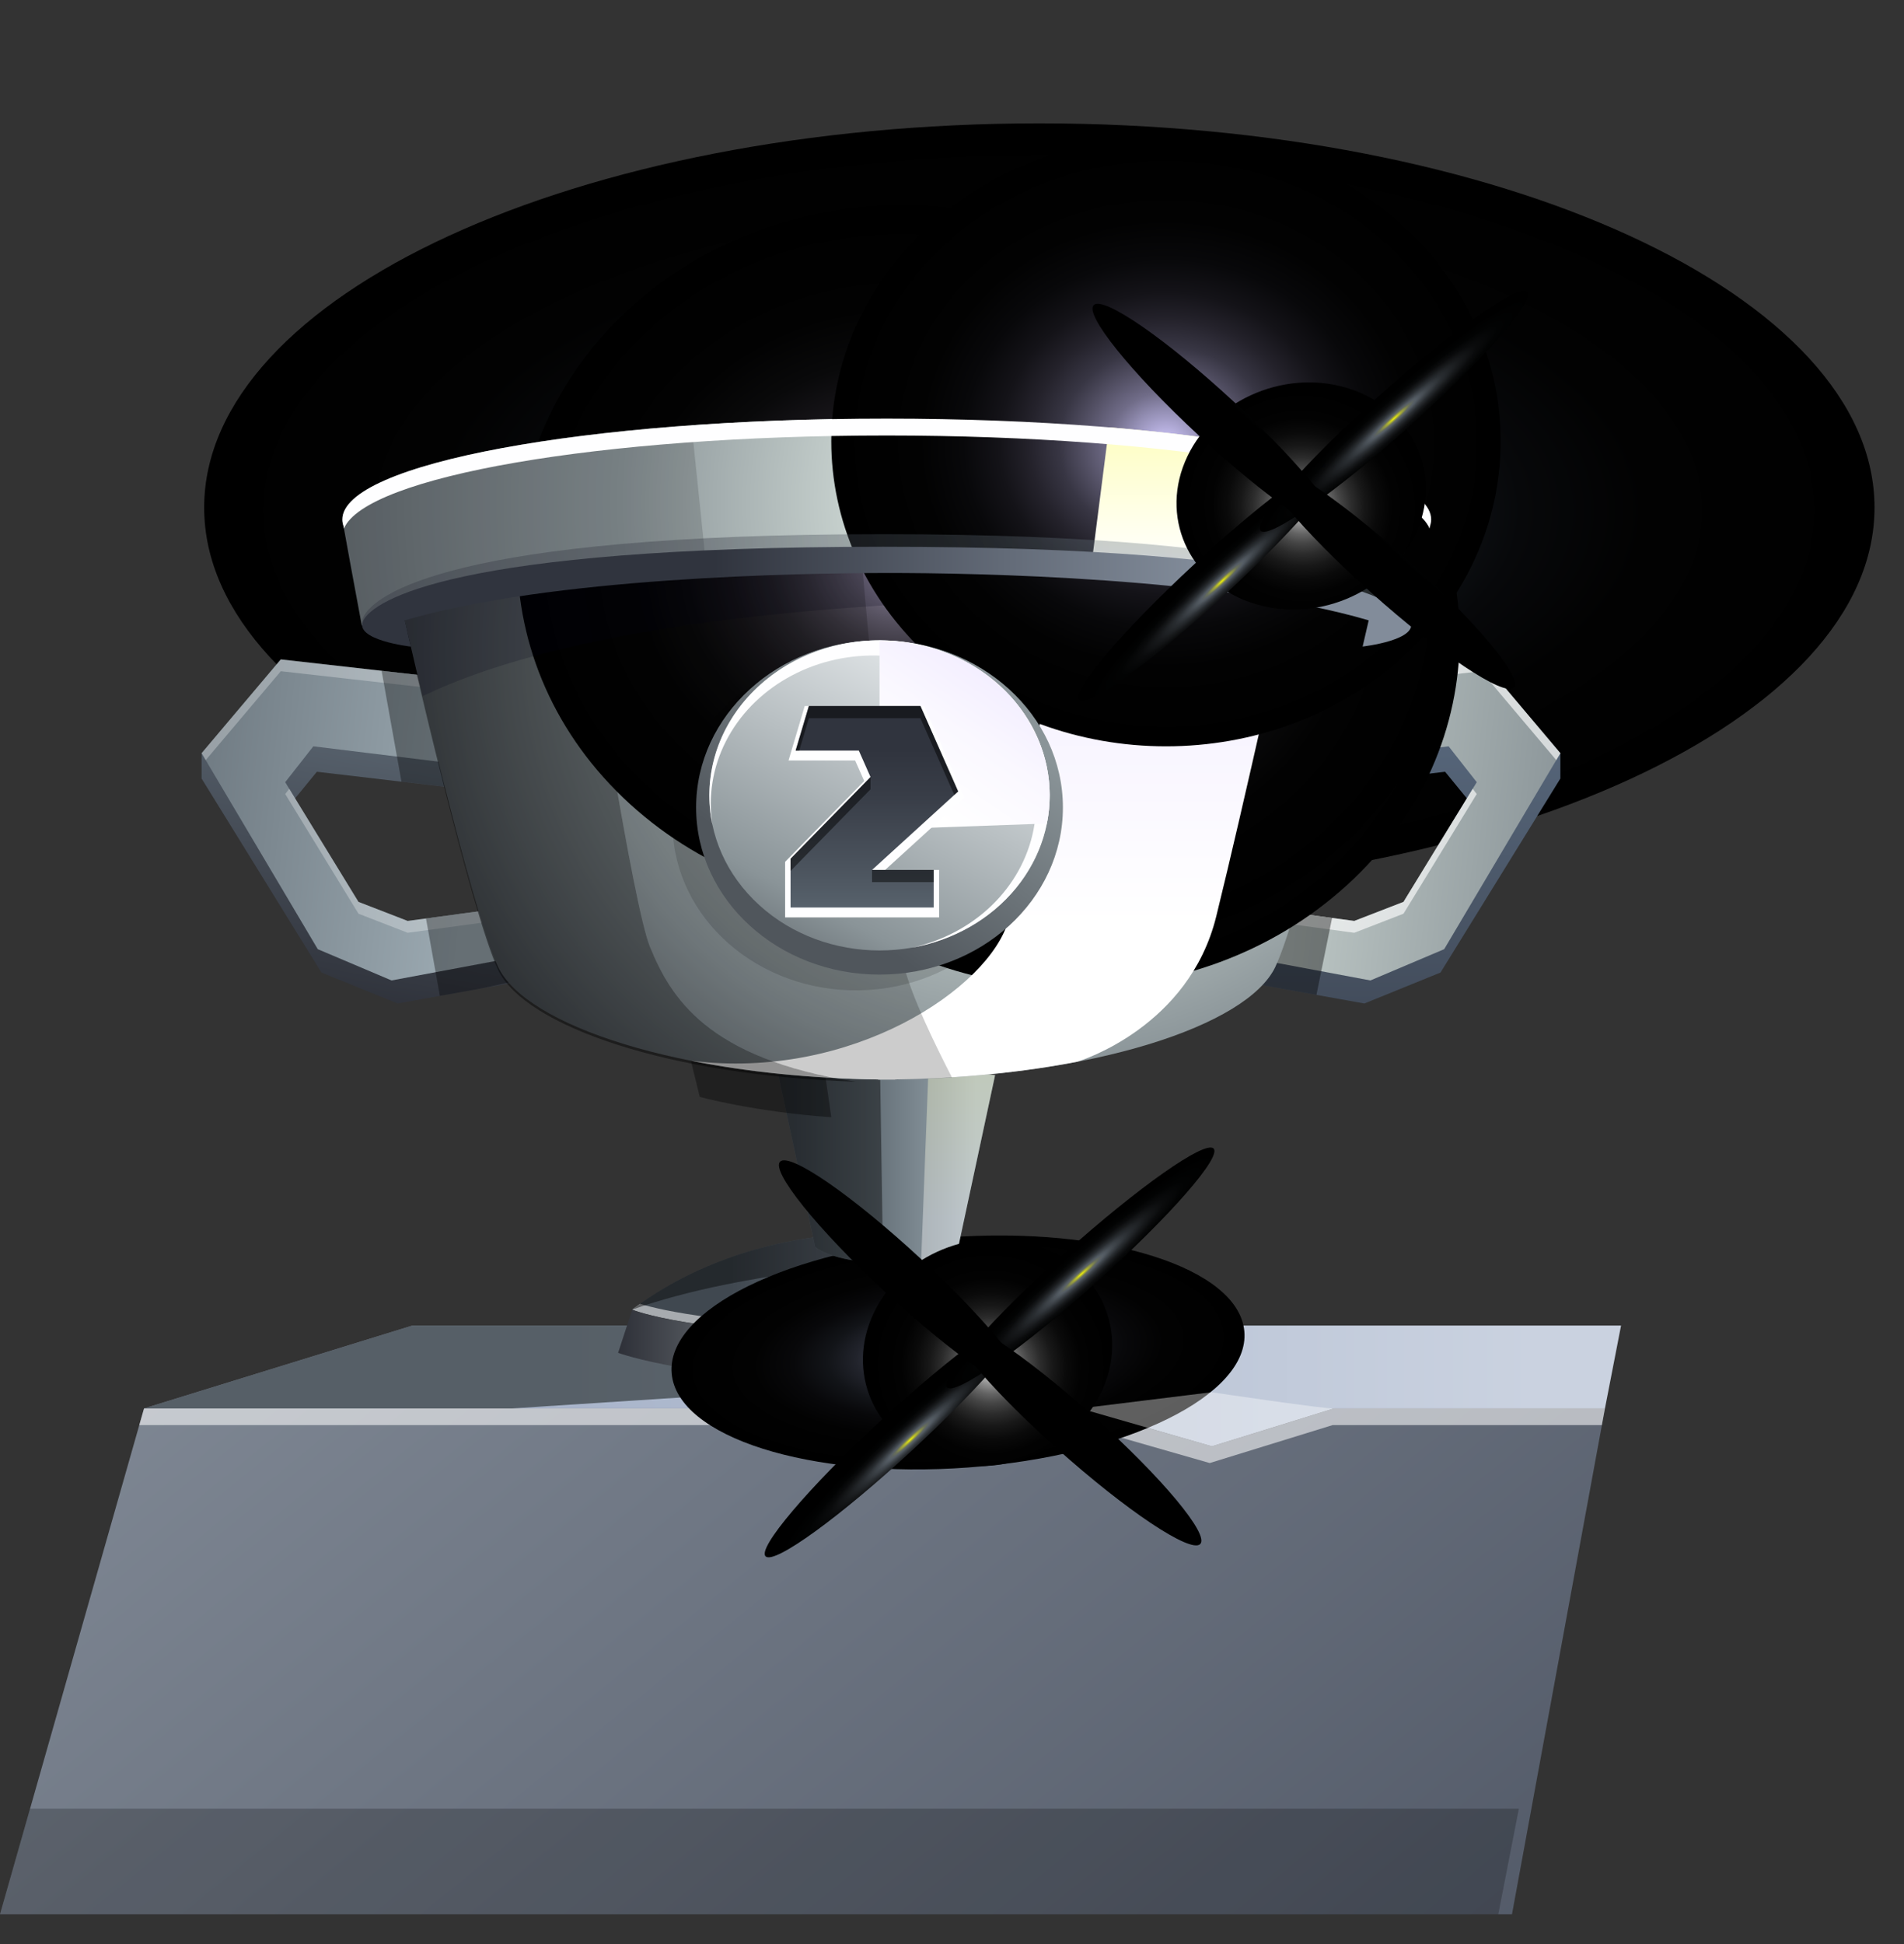 <svg width="48" height="49" viewBox="0 0 48 49" fill="none" xmlns="http://www.w3.org/2000/svg">
<rect x="0" y="0" width="48" height="49" fill="#333333" stroke="none"/>
<path opacity="0.74" d="M40.461 35.499H33.631L30.552 36.454L27.236 35.499H3.631L0 48.25H38.117L40.461 35.499Z" fill="url(#paint0_linear_78_2354)"/>
<path style="mix-blend-mode:overlay" opacity="0.23" d="M0.758 45.587H38.291L37.772 48.25H0L0.758 45.587Z" fill="url(#paint1_linear_78_2354)"/>
<path d="M3.632 35.499L10.395 33.411H40.867L40.461 35.499H33.631L30.552 36.454L27.236 35.499H3.632Z" fill="url(#paint2_linear_78_2354)"/>
<g style="mix-blend-mode:overlay" opacity="0.56">
<path d="M27.163 35.92L30.497 36.876L33.593 35.92H40.383L40.461 35.499H33.631L30.552 36.454L27.236 35.499H3.632L3.511 35.92H27.163Z" fill="white"/>
</g>
<path opacity="0.49" d="M23.813 34.792L12.922 35.499H3.632L10.395 33.411H20.537L23.813 34.792Z" fill="#000800"/>
<path d="M23.772 31.163L22.271 31.267L20.77 31.163C20.77 31.163 18.15 31.324 15.94 33.009C15.94 33.009 17.459 33.647 22.271 33.647C27.083 33.647 28.602 33.009 28.602 33.009C26.392 31.324 23.772 31.163 23.772 31.163Z" fill="url(#paint3_linear_78_2354)"/>
<path style="mix-blend-mode:overlay" opacity="0.54" d="M22.269 33.435C18.418 33.435 16.676 33.026 16.133 32.863C16.067 32.911 16 32.959 15.935 33.009C15.935 33.009 17.454 33.648 22.266 33.648C27.079 33.648 28.598 33.009 28.598 33.009C28.532 32.959 28.466 32.911 28.399 32.863C27.861 33.026 26.119 33.435 22.269 33.435Z" fill="url(#paint4_linear_78_2354)"/>
<path d="M28.598 33.013C28.495 33.056 26.919 33.649 22.27 33.649C17.456 33.649 15.938 33.011 15.938 33.011L15.583 34.098C15.583 34.098 17.553 34.833 22.205 34.846H22.333C26.985 34.833 28.955 34.098 28.955 34.098L28.598 33.013Z" fill="url(#paint5_linear_78_2354)"/>
<path style="mix-blend-mode:screen" d="M24.409 36.988C28.395 36.695 31.512 35.159 31.37 33.557C31.228 31.956 27.881 30.896 23.895 31.189C19.908 31.483 16.791 33.019 16.933 34.62C17.075 36.222 20.422 37.282 24.409 36.988Z" fill="url(#paint6_radial_78_2354)"/>
<path style="mix-blend-mode:overlay" opacity="0.43" d="M23.939 31.179C23.831 31.167 23.771 31.163 23.771 31.163L22.27 31.267L20.77 31.163C20.77 31.163 18.15 31.324 15.939 33.009C18.83 31.983 22.821 31.808 22.821 31.808L23.939 31.179Z" fill="url(#paint7_linear_78_2354)"/>
<path opacity="0.37" d="M30.543 35.091L27.236 35.499L30.552 36.454L33.631 35.499C33.524 35.534 30.543 35.091 30.543 35.091Z" fill="white"/>
<path d="M24.917 27.076C24.665 27.028 23.834 26.948 22.769 26.932H22.708C22.661 26.932 22.614 26.932 22.565 26.932H22.467H22.241H22.143C22.096 26.932 22.049 26.932 22.002 26.932H21.941C20.876 26.949 20.045 27.028 19.793 27.076C19.736 27.084 19.679 27.091 19.623 27.099L20.549 31.432C20.549 31.432 20.903 31.741 21.93 31.816H21.958H21.962C22.083 31.825 22.214 31.83 22.354 31.829C22.493 31.829 22.624 31.825 22.746 31.816H22.749H22.778C23.805 31.741 24.158 31.432 24.158 31.432L25.087 27.099C25.03 27.091 24.974 27.084 24.917 27.076Z" fill="url(#paint8_linear_78_2354)"/>
<path style="mix-blend-mode:overlay" opacity="0.37" d="M23.223 31.763C23.907 31.648 24.158 31.431 24.158 31.431L25.086 27.098C25.03 27.09 24.973 27.083 24.917 27.076C24.754 27.045 24.348 27.001 23.795 26.969L23.398 27.185L23.223 31.763Z" fill="url(#paint9_linear_78_2354)"/>
<path style="mix-blend-mode:overlay" opacity="0.43" d="M22.186 26.929H22.143C22.097 26.929 22.05 26.929 22.003 26.929H21.942C20.876 26.946 20.045 27.025 19.793 27.074C19.737 27.081 19.68 27.088 19.623 27.096L20.55 31.431C20.55 31.431 20.903 31.741 21.93 31.816H21.959H21.962C22.056 31.823 22.158 31.826 22.262 31.828L22.186 26.929Z" fill="url(#paint10_linear_78_2354)"/>
<path style="mix-blend-mode:screen" d="M26.202 22.476C37.83 22.476 47.257 18.141 47.257 12.793C47.257 7.445 37.83 3.109 26.202 3.109C14.574 3.109 5.147 7.445 5.147 12.793C5.147 18.141 14.574 22.476 26.202 22.476Z" fill="url(#paint11_radial_78_2354)"/>
<path style="mix-blend-mode:overlay" opacity="0.37" d="M20.77 26.866L17.417 26.735L17.641 27.647C17.641 27.647 19.001 28.022 20.957 28.16L20.77 26.866Z" fill="url(#paint12_linear_78_2354)"/>
<path d="M11.698 17.776L5.082 18.984V19.623L8.103 24.513L10.023 25.293L13.524 24.665L13.146 23.457L10.442 23.809L9.162 23.333L7.257 20.346L7.988 19.452L12.209 19.948L11.698 17.776Z" fill="url(#paint13_linear_78_2354)"/>
<path d="M11.495 17.119L7.078 16.62L5.082 18.984L8.011 23.924L9.871 24.712L13.265 24.077L12.899 22.857L10.278 23.212L9.037 22.732L7.19 19.715L7.899 18.811L11.99 19.312L11.495 17.119Z" fill="url(#paint14_linear_78_2354)"/>
<g opacity="0.28">
<path d="M9.038 22.732L7.293 19.882L7.19 20.013L9.038 23.03L10.278 23.511L12.986 23.143L12.9 22.857L10.278 23.213L9.038 22.732Z" fill="white"/>
<path d="M7.079 16.918L11.565 17.424L11.496 17.119L7.079 16.62L5.082 18.984L5.186 19.159L7.079 16.918Z" fill="white"/>
</g>
<g opacity="0.35">
<path d="M10.121 19.702L11.337 19.845L10.842 17.65L10.79 17.66L10.708 17.282L10.652 17.023L9.62 16.906L10.121 19.702Z" fill="black"/>
<path d="M13.071 24.711L12.801 23.593L12.483 23.295L12.687 22.885L10.739 23.149L11.089 25.101L12.131 24.914L13.071 24.711Z" fill="black"/>
</g>
<path d="M32.72 17.776L39.337 18.984V19.623L36.315 24.513L34.396 25.293L30.895 24.665L31.272 23.457L33.977 23.809L35.257 23.333L37.162 20.346L36.431 19.452L32.21 19.948L32.72 17.776Z" fill="url(#paint15_linear_78_2354)"/>
<path d="M32.924 17.119L37.341 16.62L39.337 18.984L36.408 23.924L34.548 24.712L31.154 24.077L31.519 22.857L34.141 23.212L35.382 22.732L37.229 19.715L36.52 18.811L32.428 19.312L32.924 17.119Z" fill="url(#paint16_linear_78_2354)"/>
<g opacity="0.63">
<path d="M35.382 22.732L37.127 19.882L37.229 20.013L35.382 23.03L34.141 23.511L31.434 23.143L31.52 22.857L34.141 23.213L35.382 22.732Z" fill="white"/>
<path d="M37.342 16.918L32.855 17.424L32.924 17.119L37.342 16.62L39.337 18.984L39.234 19.159L37.342 16.918Z" fill="white"/>
</g>
<g opacity="0.4">
<path d="M33.188 25.076L33.582 23.136L32.267 22.958L32.193 23.206L32.075 23.599L31.996 23.589L31.619 24.795L33.188 25.076Z" fill="black"/>
<path d="M34.218 19.712L34.788 16.908L33.748 17.026L33.7 17.238L33.604 17.663L33.543 17.652L33.025 19.852L34.218 19.712Z" fill="black"/>
</g>
<path d="M34.634 15.074C34.634 14.081 29.136 13.275 22.354 13.275C15.571 13.275 10.074 14.081 10.074 15.074C10.075 15.114 10.084 15.154 10.101 15.191C10.323 16.165 11.887 22.974 12.559 24.377C13.263 25.847 17.134 27.138 22.138 27.208V27.212C22.211 27.212 22.282 27.212 22.354 27.212C22.425 27.212 22.497 27.212 22.569 27.212V27.208C27.574 27.138 31.443 25.847 32.148 24.377C32.821 22.974 34.385 16.165 34.607 15.191C34.624 15.154 34.633 15.114 34.634 15.074Z" fill="url(#paint17_radial_78_2354)"/>
<path style="mix-blend-mode:screen" d="M33.957 22.31C37.746 18.858 37.746 13.26 33.957 9.807C30.168 6.354 24.024 6.354 20.235 9.807C16.446 13.26 16.446 18.858 20.235 22.31C24.024 25.763 30.168 25.763 33.957 22.31Z" fill="url(#paint18_radial_78_2354)"/>
<path style="mix-blend-mode:screen" d="M33.862 21.291C37.651 17.838 37.651 12.24 33.862 8.788C30.073 5.335 23.929 5.335 20.14 8.788C16.351 12.24 16.351 17.838 20.14 21.291C23.929 24.743 30.073 24.743 33.862 21.291Z" fill="url(#paint19_radial_78_2354)"/>
<path style="mix-blend-mode:screen" d="M29.605 20.267C33.394 16.814 33.394 11.217 29.605 7.764C25.816 4.311 19.672 4.311 15.883 7.764C12.094 11.217 12.094 16.814 15.883 20.267C19.672 23.72 25.816 23.72 29.605 20.267Z" fill="url(#paint20_radial_78_2354)"/>
<path style="mix-blend-mode:overlay" d="M26.679 14.285C26.679 14.285 25.904 21.483 25.425 23.193C24.946 24.903 21.467 27.243 17.417 26.735C18.797 27.011 20.399 27.183 22.139 27.208V27.211C22.211 27.211 22.282 27.211 22.354 27.211C22.426 27.211 22.498 27.211 22.57 27.211V27.208C24.252 27.184 25.806 27.022 27.153 26.762C27.263 26.729 29.976 25.879 30.662 23.096C31.363 20.256 32.481 15.172 32.481 15.172L26.679 14.285Z" fill="url(#paint21_linear_78_2354)"/>
<path style="mix-blend-mode:overlay" opacity="0.43" d="M16.389 23.875C15.955 22.816 14.895 15.915 14.569 13.751C11.825 14.081 10.074 14.582 10.074 15.142C10.075 15.182 10.084 15.222 10.101 15.259C10.323 16.233 11.887 23.042 12.559 24.447C13.238 25.862 16.848 27.11 21.578 27.265C17.813 26.681 16.906 25.133 16.389 23.875Z" fill="url(#paint22_linear_78_2354)"/>
<path opacity="0.19" d="M10.074 15.074C10.075 15.114 10.084 15.154 10.101 15.191C10.172 15.503 10.382 16.411 10.652 17.548C17.233 14.363 32.482 15.172 32.482 15.172L33.437 14.298C31.459 13.693 27.241 13.275 22.355 13.275C15.572 13.275 10.074 14.081 10.074 15.074Z" fill="#000018"/>
<path style="mix-blend-mode:overlay" opacity="0.2" d="M22.777 24.286C22.524 23.145 21.738 14.286 21.738 14.286L21.648 13.278C18.328 13.309 15.367 13.535 13.28 13.874V13.931H13.286C13.478 13.9 13.677 13.87 13.884 13.841L13.939 13.833L14.18 13.801L14.264 13.79C14.358 13.778 14.455 13.765 14.553 13.754H14.569C14.897 15.918 15.955 22.819 16.39 23.878C16.436 23.994 16.489 24.114 16.546 24.235L16.554 24.252C16.57 24.286 16.586 24.319 16.601 24.352L16.621 24.39C16.634 24.417 16.648 24.443 16.662 24.47C16.671 24.487 16.679 24.504 16.689 24.521L16.726 24.588C16.737 24.608 16.749 24.628 16.761 24.648C16.772 24.669 16.783 24.687 16.794 24.706C16.805 24.726 16.822 24.751 16.836 24.774C16.85 24.797 16.857 24.808 16.868 24.825L16.915 24.898C16.925 24.913 16.934 24.928 16.945 24.941C16.963 24.968 16.981 24.994 17.001 25.02C17.01 25.033 17.019 25.046 17.029 25.058C17.049 25.086 17.07 25.114 17.092 25.144L17.118 25.176C17.141 25.205 17.165 25.235 17.191 25.265L17.213 25.29C17.239 25.322 17.267 25.353 17.295 25.384C17.301 25.39 17.307 25.397 17.313 25.403C17.343 25.436 17.375 25.469 17.407 25.502L17.418 25.513C18.02 26.119 18.939 26.672 20.436 27.04H20.439C20.533 27.062 20.628 27.084 20.724 27.106H20.73C20.827 27.128 20.926 27.148 21.028 27.168C21.413 27.189 21.807 27.203 22.209 27.21V27.214C22.281 27.214 22.352 27.214 22.424 27.214C22.496 27.214 22.568 27.214 22.64 27.214V27.21C23.105 27.203 23.558 27.187 24 27.16C23.622 26.424 22.955 25.084 22.777 24.286Z" fill="url(#paint23_linear_78_2354)"/>
<path d="M22.355 10.551C14.774 10.551 8.63 11.689 8.63 13.094C8.631 13.15 8.641 13.205 8.66 13.259C8.725 13.621 8.894 14.555 9.122 15.77C10.72 14.694 16.039 13.904 22.355 13.904C28.67 13.904 33.989 14.694 35.587 15.77C35.815 14.555 35.984 13.621 36.05 13.259C36.069 13.205 36.078 13.15 36.079 13.094C36.079 11.688 29.935 10.551 22.355 10.551Z" fill="url(#paint24_radial_78_2354)"/>
<path style="mix-blend-mode:screen" d="M35.361 16.56C38.656 13.557 38.656 8.689 35.361 5.686C32.066 2.684 26.723 2.684 23.428 5.686C20.133 8.689 20.133 13.557 23.428 16.56C26.723 19.562 32.066 19.562 35.361 16.56Z" fill="url(#paint25_radial_78_2354)"/>
<path style="mix-blend-mode:overlay" d="M27.959 10.771L27.541 14.038L28.541 14.176C29.808 14.288 31.066 14.462 32.312 14.696L33.144 14.811L33.89 11.714C32.454 11.303 30.394 10.974 27.959 10.771Z" fill="url(#paint26_linear_78_2354)"/>
<path opacity="0.14" d="M17.435 10.72C12.286 11.086 8.63 12.011 8.63 13.094C8.631 13.15 8.641 13.206 8.66 13.259C8.725 13.622 8.894 14.556 9.122 15.771C10.314 14.968 13.577 14.324 17.78 14.049L17.435 10.72Z" fill="black"/>
<path style="mix-blend-mode:overlay" d="M22.355 10.551C14.775 10.551 8.631 11.689 8.631 13.094C8.631 13.15 8.641 13.205 8.66 13.259C8.663 13.278 8.668 13.302 8.671 13.322C9.216 12.01 15.135 10.977 22.355 10.977C29.575 10.977 35.494 12.01 36.039 13.322C36.042 13.3 36.047 13.279 36.05 13.259C36.069 13.205 36.079 13.15 36.08 13.094C36.08 11.688 29.935 10.551 22.355 10.551Z" fill="url(#paint27_linear_78_2354)"/>
<path opacity="0.35" d="M22.258 13.464C11.377 13.464 9.419 14.996 9.16 15.554C9.127 15.618 9.121 15.69 9.141 15.758C10.762 14.69 16.063 13.904 22.355 13.904C28.646 13.904 33.944 14.688 35.566 15.758C35.587 15.69 35.58 15.617 35.548 15.554C35.288 14.996 33.139 13.464 22.258 13.464Z" fill="url(#paint28_linear_78_2354)"/>
<path d="M35.548 15.636C35.288 15.141 33.139 13.781 22.258 13.781C11.377 13.781 9.42 15.143 9.16 15.638C8.9 16.133 10.357 16.298 10.357 16.298L10.205 15.636C13.889 14.55 20.163 14.444 22.355 14.442C24.546 14.44 30.821 14.55 34.505 15.636L34.352 16.296C34.352 16.296 35.807 16.132 35.548 15.636Z" fill="url(#paint29_linear_78_2354)"/>
<path opacity="0.14" d="M21.663 24.961C24.216 24.918 26.248 22.997 26.201 20.671C26.153 18.344 24.045 16.493 21.492 16.536C18.939 16.579 16.907 18.5 16.954 20.827C17.002 23.153 19.11 25.004 21.663 24.961Z" fill="black"/>
<path d="M22.172 24.565C24.726 24.565 26.796 22.679 26.796 20.352C26.796 18.025 24.726 16.139 22.172 16.139C19.619 16.139 17.549 18.025 17.549 20.352C17.549 22.679 19.619 24.565 22.172 24.565Z" fill="url(#paint30_linear_78_2354)"/>
<path d="M25.206 22.812C26.881 21.285 26.881 18.81 25.206 17.284C23.531 15.757 20.814 15.757 19.139 17.284C17.464 18.81 17.464 21.285 19.139 22.812C20.814 24.338 23.531 24.338 25.206 22.812Z" fill="url(#paint31_linear_78_2354)"/>
<path style="mix-blend-mode:overlay" d="M22.172 16.14C21.54 16.14 20.915 16.267 20.343 16.512C19.771 16.758 19.265 17.116 18.863 17.56C18.46 18.005 18.171 18.525 18.015 19.083C17.859 19.642 17.84 20.225 17.96 20.791C17.847 20.074 17.965 19.343 18.299 18.687C18.633 18.03 19.169 17.476 19.842 17.092C20.515 16.707 21.296 16.51 22.09 16.522C22.884 16.535 23.657 16.758 24.315 17.163C24.973 17.569 25.488 18.139 25.796 18.806C26.105 19.473 26.194 20.207 26.054 20.92C25.913 21.632 25.548 22.292 25.004 22.819C24.459 23.346 23.759 23.717 22.987 23.888C24.034 23.703 24.969 23.17 25.608 22.392C26.247 21.613 26.545 20.645 26.443 19.677C26.341 18.71 25.847 17.811 25.058 17.157C24.268 16.504 23.239 16.142 22.172 16.142V16.14Z" fill="url(#paint32_linear_78_2354)"/>
<path d="M22.173 16.14V20.908L26.391 20.757C26.505 20.193 26.482 19.614 26.323 19.059C26.163 18.505 25.872 17.989 25.47 17.548C25.067 17.108 24.563 16.753 23.993 16.51C23.424 16.267 22.802 16.141 22.173 16.142V16.14Z" fill="url(#paint33_linear_78_2354)"/>
<path style="mix-blend-mode:overlay" d="M24.316 20.103L23.297 17.795H20.287L19.879 19.168H21.558L21.787 19.685L19.793 21.722V23.123H23.675V21.926H22.315L24.316 20.103Z" fill="url(#paint34_linear_78_2354)"/>
<path d="M20.058 18.918H21.651L21.946 19.585L19.93 21.645V22.874H23.538V21.926H21.985L24.155 19.948L23.204 17.795H20.392L20.058 18.918Z" fill="url(#paint35_linear_78_2354)"/>
<g opacity="0.48">
<path d="M21.946 19.586L19.929 21.645V21.953L21.946 19.893V19.586Z" fill="black"/>
<path d="M20.392 18.102H23.204L24.058 20.036L24.155 19.948L23.204 17.795H20.392L20.058 18.918H20.149L20.392 18.102Z" fill="black"/>
<path d="M23.538 21.926H21.984V22.233H23.538V21.926Z" fill="black"/>
</g>
<path style="mix-blend-mode:screen" d="M27.827 34.949C27.201 36.457 25.381 37.295 23.763 36.82C22.146 36.344 21.34 34.738 21.966 33.23C22.591 31.722 24.413 30.885 26.03 31.36C27.647 31.834 28.454 33.439 27.827 34.949Z" fill="url(#paint36_radial_78_2354)"/>
<path style="mix-blend-mode:screen" d="M19.303 39.23C19.08 39.028 20.382 37.494 22.205 35.805C24.029 34.116 25.692 32.912 25.915 33.115C26.138 33.318 24.839 34.85 23.013 36.539C21.187 38.229 19.529 39.433 19.303 39.23Z" fill="url(#paint37_radial_78_2354)"/>
<path style="mix-blend-mode:screen" d="M30.592 28.946C30.37 28.742 28.688 29.928 26.834 31.59C24.98 33.251 23.659 34.767 23.879 34.97C24.1 35.173 25.783 33.99 27.637 32.326C29.49 30.662 30.814 29.149 30.592 28.946Z" fill="url(#paint38_radial_78_2354)"/>
<path style="mix-blend-mode:screen" d="M30.254 38.921C30.004 39.15 28.39 38.072 26.65 36.514C24.909 34.956 23.701 33.508 23.952 33.28C24.203 33.051 25.816 34.127 27.557 35.685C29.298 37.243 30.505 38.692 30.254 38.921Z" fill="url(#paint39_radial_78_2354)"/>
<path style="mix-blend-mode:screen" d="M19.67 29.276C19.418 29.503 20.601 30.975 22.311 32.56C24.02 34.146 25.61 35.247 25.86 35.019C26.111 34.791 24.93 33.32 23.22 31.734C21.51 30.148 19.921 29.047 19.67 29.276Z" fill="url(#paint40_radial_78_2354)"/>
<path style="mix-blend-mode:screen" d="M35.733 13.36C35.107 14.869 33.288 15.707 31.669 15.231C30.052 14.756 29.246 13.15 29.872 11.642C30.498 10.133 32.319 9.296 33.936 9.771C35.553 10.245 36.36 11.852 35.733 13.36Z" fill="url(#paint41_radial_78_2354)"/>
<path style="mix-blend-mode:screen" d="M27.211 17.642C26.988 17.439 28.288 15.906 30.113 14.217C31.939 12.529 33.6 11.324 33.823 11.525C34.046 11.726 32.747 13.26 30.921 14.949C29.095 16.639 27.435 17.845 27.211 17.642Z" fill="url(#paint42_radial_78_2354)"/>
<path style="mix-blend-mode:screen" d="M38.498 7.357C38.276 7.154 36.593 8.34 34.74 10.001C32.886 11.663 31.565 13.178 31.785 13.381C32.006 13.584 33.689 12.401 35.543 10.737C37.396 9.074 38.72 7.561 38.498 7.357Z" fill="url(#paint43_radial_78_2354)"/>
<path style="mix-blend-mode:screen" d="M38.16 17.333C37.91 17.562 36.296 16.484 34.556 14.926C32.815 13.369 31.607 11.92 31.858 11.692C32.109 11.463 33.722 12.539 35.463 14.097C37.204 15.655 38.411 17.104 38.16 17.333Z" fill="url(#paint44_radial_78_2354)"/>
<path style="mix-blend-mode:screen" d="M27.576 7.687C27.324 7.915 28.507 9.386 30.216 10.972C31.926 12.558 33.516 13.658 33.767 13.43C34.018 13.202 32.836 11.731 31.126 10.145C29.416 8.559 27.827 7.459 27.576 7.687Z" fill="url(#paint45_radial_78_2354)"/>
<defs>
<linearGradient id="paint0_linear_78_2354" x1="32.036" y1="53.942" x2="3.445" y2="18.743" gradientUnits="userSpaceOnUse">
<stop offset="0.01" stop-color="#606A7D"/>
<stop offset="1" stop-color="#AEBACA"/>
</linearGradient>
<linearGradient id="paint1_linear_78_2354" x1="0" y1="46.919" x2="38.291" y2="46.919" gradientUnits="userSpaceOnUse">
<stop/>
<stop offset="1"/>
</linearGradient>
<linearGradient id="paint2_linear_78_2354" x1="38.734" y1="34.932" x2="13.589" y2="34.932" gradientUnits="userSpaceOnUse">
<stop stop-color="#CAD2E0"/>
<stop offset="1" stop-color="#A8B4CA"/>
</linearGradient>
<linearGradient id="paint3_linear_78_2354" x1="28.408" y1="32.405" x2="18.436" y2="32.405" gradientUnits="userSpaceOnUse">
<stop offset="0.04" stop-color="#BCC8DC"/>
<stop offset="0.96" stop-color="#444C54"/>
<stop offset="1" stop-color="#404850"/>
</linearGradient>
<linearGradient id="paint4_linear_78_2354" x1="27.554" y1="33.255" x2="17.565" y2="33.255" gradientUnits="userSpaceOnUse">
<stop stop-color="#FEFEFF"/>
<stop offset="1" stop-color="white"/>
</linearGradient>
<linearGradient id="paint5_linear_78_2354" x1="26.841" y1="33.927" x2="15.265" y2="33.927" gradientUnits="userSpaceOnUse">
<stop stop-color="#98A2B2"/>
<stop offset="0.17" stop-color="#D8E4E4"/>
<stop offset="1" stop-color="#282A32"/>
</linearGradient>
<radialGradient id="paint6_radial_78_2354" cx="0" cy="0" r="1" gradientUnits="userSpaceOnUse" gradientTransform="translate(24.161 34.113) rotate(-4.211) scale(7.199 2.893)">
<stop stop-color="#98A2C6"/>
<stop offset="0.03" stop-color="#8891B1"/>
<stop offset="0.1" stop-color="#686F88"/>
<stop offset="0.18" stop-color="#4C5163"/>
<stop offset="0.27" stop-color="#353844"/>
<stop offset="0.36" stop-color="#21232B"/>
<stop offset="0.46" stop-color="#121418"/>
<stop offset="0.58" stop-color="#08080A"/>
<stop offset="0.72" stop-color="#020202"/>
<stop offset="1"/>
</radialGradient>
<linearGradient id="paint7_linear_78_2354" x1="20.7" y1="31.714" x2="15.287" y2="33.543" gradientUnits="userSpaceOnUse">
<stop/>
<stop offset="1"/>
</linearGradient>
<linearGradient id="paint8_linear_78_2354" x1="25.159" y1="29.38" x2="19.294" y2="29.38" gradientUnits="userSpaceOnUse">
<stop offset="0.09" stop-color="#9CAAB2"/>
<stop offset="0.23" stop-color="#89969E"/>
<stop offset="0.57" stop-color="#616C74"/>
<stop offset="0.84" stop-color="#49525A"/>
<stop offset="1" stop-color="#404850"/>
</linearGradient>
<linearGradient id="paint9_linear_78_2354" x1="24.155" y1="26.099" x2="24.155" y2="30.798" gradientUnits="userSpaceOnUse">
<stop stop-color="#FEFEBE"/>
<stop offset="1" stop-color="white"/>
</linearGradient>
<linearGradient id="paint10_linear_78_2354" x1="20.942" y1="27.333" x2="20.942" y2="30.673" gradientUnits="userSpaceOnUse">
<stop/>
<stop offset="1"/>
</linearGradient>
<radialGradient id="paint11_radial_78_2354" cx="0" cy="0" r="1" gradientUnits="userSpaceOnUse" gradientTransform="translate(26.189 12.864) scale(20.915 9.625)">
<stop stop-color="#8AA6CA"/>
<stop offset="0.04" stop-color="#7992B1"/>
<stop offset="0.11" stop-color="#5D7088"/>
<stop offset="0.19" stop-color="#445263"/>
<stop offset="0.27" stop-color="#2F3844"/>
<stop offset="0.36" stop-color="#1E242B"/>
<stop offset="0.46" stop-color="#101418"/>
<stop offset="0.58" stop-color="#07080A"/>
<stop offset="0.73" stop-color="#020202"/>
<stop offset="1"/>
</radialGradient>
<linearGradient id="paint12_linear_78_2354" x1="19.187" y1="26.465" x2="19.187" y2="30.881" gradientUnits="userSpaceOnUse">
<stop/>
<stop offset="1"/>
</linearGradient>
<linearGradient id="paint13_linear_78_2354" x1="10.325" y1="17.003" x2="8.669" y2="26.413" gradientUnits="userSpaceOnUse">
<stop stop-color="#626E7A"/>
<stop offset="1" stop-color="#282A32"/>
</linearGradient>
<linearGradient id="paint14_linear_78_2354" x1="13.314" y1="21.105" x2="-2.63" y2="19.361" gradientUnits="userSpaceOnUse">
<stop offset="0.09" stop-color="#9CAAB2"/>
<stop offset="1" stop-color="#404850"/>
</linearGradient>
<linearGradient id="paint15_linear_78_2354" x1="35.116" y1="10.724" x2="35.116" y2="34.885" gradientUnits="userSpaceOnUse">
<stop stop-color="#6C829C"/>
<stop offset="1" stop-color="#282A32"/>
</linearGradient>
<linearGradient id="paint16_linear_78_2354" x1="25.767" y1="19.738" x2="42.301" y2="21.553" gradientUnits="userSpaceOnUse">
<stop stop-color="#ECFEF4"/>
<stop offset="0.29" stop-color="#CED8D4"/>
<stop offset="0.83" stop-color="#8A9498"/>
<stop offset="1" stop-color="#50565C"/>
</linearGradient>
<radialGradient id="paint17_radial_78_2354" cx="0" cy="0" r="1" gradientUnits="userSpaceOnUse" gradientTransform="translate(26.019 16.374) scale(16.392 14.936)">
<stop stop-color="#FAFEF4"/>
<stop offset="0.29" stop-color="#CED8D4"/>
<stop offset="0.71" stop-color="#8A9498"/>
<stop offset="1" stop-color="#50565C"/>
</radialGradient>
<radialGradient id="paint18_radial_78_2354" cx="0" cy="0" r="1" gradientUnits="userSpaceOnUse" gradientTransform="translate(27.096 16.124) scale(9.644 8.788)">
<stop stop-color="#E0E4FF"/>
<stop offset="0.04" stop-color="#C6CAE2"/>
<stop offset="0.1" stop-color="#9DA0B3"/>
<stop offset="0.17" stop-color="#787A88"/>
<stop offset="0.24" stop-color="#575963"/>
<stop offset="0.32" stop-color="#3C3D44"/>
<stop offset="0.41" stop-color="#26272B"/>
<stop offset="0.5" stop-color="#151518"/>
<stop offset="0.61" stop-color="#09090A"/>
<stop offset="0.74" stop-color="#020202"/>
<stop offset="1"/>
</radialGradient>
<radialGradient id="paint19_radial_78_2354" cx="0" cy="0" r="1" gradientUnits="userSpaceOnUse" gradientTransform="translate(27.001 15.104) scale(9.644 8.788)">
<stop stop-color="#E0E4FF"/>
<stop offset="0.04" stop-color="#C6CAE2"/>
<stop offset="0.1" stop-color="#9DA0B3"/>
<stop offset="0.17" stop-color="#787A88"/>
<stop offset="0.24" stop-color="#575963"/>
<stop offset="0.32" stop-color="#3C3D44"/>
<stop offset="0.41" stop-color="#26272B"/>
<stop offset="0.5" stop-color="#151518"/>
<stop offset="0.61" stop-color="#09090A"/>
<stop offset="0.74" stop-color="#020202"/>
<stop offset="1"/>
</radialGradient>
<radialGradient id="paint20_radial_78_2354" cx="0" cy="0" r="1" gradientUnits="userSpaceOnUse" gradientTransform="translate(22.744 14.081) scale(9.644 8.788)">
<stop offset="0.01" stop-color="#9F95B1"/>
<stop offset="0.09" stop-color="#7A7287"/>
<stop offset="0.17" stop-color="#595463"/>
<stop offset="0.25" stop-color="#3E3A44"/>
<stop offset="0.34" stop-color="#27252B"/>
<stop offset="0.45" stop-color="#161418"/>
<stop offset="0.57" stop-color="#09090A"/>
<stop offset="0.72" stop-color="#020202"/>
<stop offset="1"/>
</radialGradient>
<linearGradient id="paint21_linear_78_2354" x1="24.949" y1="14.312" x2="24.949" y2="23.3" gradientUnits="userSpaceOnUse">
<stop stop-color="#F2ECFF"/>
<stop offset="1" stop-color="white"/>
</linearGradient>
<linearGradient id="paint22_linear_78_2354" x1="13.976" y1="17.572" x2="16.385" y2="25.362" gradientUnits="userSpaceOnUse">
<stop/>
<stop offset="1"/>
</linearGradient>
<linearGradient id="paint23_linear_78_2354" x1="17.723" y1="14.933" x2="19.224" y2="24.179" gradientUnits="userSpaceOnUse">
<stop/>
<stop offset="1"/>
</linearGradient>
<radialGradient id="paint24_radial_78_2354" cx="0" cy="0" r="1" gradientUnits="userSpaceOnUse" gradientTransform="translate(29.243 12.635) scale(24.735 22.538)">
<stop stop-color="#ECFEF4"/>
<stop offset="0.29" stop-color="#CED8D4"/>
<stop offset="0.55" stop-color="#8A9498"/>
<stop offset="1" stop-color="#50565C"/>
</radialGradient>
<radialGradient id="paint25_radial_78_2354" cx="0" cy="0" r="1" gradientUnits="userSpaceOnUse" gradientTransform="translate(29.395 11.18) scale(8.387 7.642)">
<stop offset="0.01" stop-color="#D2CAFF"/>
<stop offset="0.04" stop-color="#BAB3E2"/>
<stop offset="0.11" stop-color="#938EB3"/>
<stop offset="0.17" stop-color="#706C88"/>
<stop offset="0.25" stop-color="#524F63"/>
<stop offset="0.32" stop-color="#383644"/>
<stop offset="0.41" stop-color="#24222B"/>
<stop offset="0.5" stop-color="#141318"/>
<stop offset="0.61" stop-color="#08080A"/>
<stop offset="0.74" stop-color="#020202"/>
<stop offset="1"/>
</radialGradient>
<linearGradient id="paint26_linear_78_2354" x1="30.715" y1="10.636" x2="30.715" y2="14.296" gradientUnits="userSpaceOnUse">
<stop stop-color="#FEFEBE"/>
<stop offset="1" stop-color="white"/>
</linearGradient>
<linearGradient id="paint27_linear_78_2354" x1="8.631" y1="11.936" x2="36.08" y2="11.936" gradientUnits="userSpaceOnUse">
<stop stop-color="#FEFEFF"/>
<stop offset="0.12" stop-color="#FEFEFF"/>
<stop offset="0.54" stop-color="#FEFEFF"/>
<stop offset="1" stop-color="#FEFEFF"/>
</linearGradient>
<linearGradient id="paint28_linear_78_2354" x1="30.296" y1="14.611" x2="18.008" y2="14.611" gradientUnits="userSpaceOnUse">
<stop stop-color="#6A7882"/>
<stop offset="0.22" stop-color="#65737D"/>
<stop offset="0.49" stop-color="#58636D"/>
<stop offset="0.8" stop-color="#424953"/>
<stop offset="1" stop-color="#30343E"/>
</linearGradient>
<linearGradient id="paint29_linear_78_2354" x1="30.296" y1="15.038" x2="18.008" y2="15.038" gradientUnits="userSpaceOnUse">
<stop stop-color="#828C9A"/>
<stop offset="0.4" stop-color="#636B78"/>
<stop offset="1" stop-color="#30343E"/>
</linearGradient>
<linearGradient id="paint30_linear_78_2354" x1="24.421" y1="17.714" x2="20.799" y2="22.833" gradientUnits="userSpaceOnUse">
<stop stop-color="#8A9498"/>
<stop offset="1" stop-color="#50565C"/>
</linearGradient>
<linearGradient id="paint31_linear_78_2354" x1="24.321" y1="16.686" x2="19.598" y2="25.588" gradientUnits="userSpaceOnUse">
<stop stop-color="#E6EAEC"/>
<stop offset="0.71" stop-color="#8A9498"/>
<stop offset="1" stop-color="#50565C"/>
</linearGradient>
<linearGradient id="paint32_linear_78_2354" x1="24.322" y1="16.684" x2="20.182" y2="24.486" gradientUnits="userSpaceOnUse">
<stop stop-color="#FEFEFF"/>
<stop offset="0.12" stop-color="#FEFEFF"/>
<stop offset="0.54" stop-color="#FEFEFF"/>
<stop offset="1" stop-color="#FEFEFF"/>
</linearGradient>
<linearGradient id="paint33_linear_78_2354" x1="25.523" y1="16.938" x2="23.189" y2="20.359" gradientUnits="userSpaceOnUse">
<stop stop-color="#F2ECFF"/>
<stop offset="0.48" stop-color="#FAF8FF"/>
<stop offset="1" stop-color="white"/>
</linearGradient>
<linearGradient id="paint34_linear_78_2354" x1="22.093" y1="21.992" x2="21.718" y2="17.504" gradientUnits="userSpaceOnUse">
<stop stop-color="#FEFEFF"/>
<stop offset="0.12" stop-color="#FEFEFF"/>
<stop offset="0.54" stop-color="#FEFEFF"/>
<stop offset="1" stop-color="#FEFEFF"/>
</linearGradient>
<linearGradient id="paint35_linear_78_2354" x1="22.042" y1="24.313" x2="22.042" y2="18.879" gradientUnits="userSpaceOnUse">
<stop stop-color="#6A7882"/>
<stop offset="0.37" stop-color="#505963"/>
<stop offset="0.77" stop-color="#393E48"/>
<stop offset="1" stop-color="#30343E"/>
</linearGradient>
<radialGradient id="paint36_radial_78_2354" cx="0" cy="0" r="1" gradientUnits="userSpaceOnUse" gradientTransform="translate(24.986 34.425) rotate(16.396) scale(3.042 2.948)">
<stop stop-color="white"/>
<stop offset="0.03" stop-color="#E4E4E4"/>
<stop offset="0.1" stop-color="#B5B5B5"/>
<stop offset="0.17" stop-color="#8A8A8A"/>
<stop offset="0.24" stop-color="#646464"/>
<stop offset="0.32" stop-color="#454545"/>
<stop offset="0.41" stop-color="#2C2C2C"/>
<stop offset="0.51" stop-color="#181818"/>
<stop offset="0.62" stop-color="#0A0A0A"/>
<stop offset="0.75" stop-color="#020202"/>
<stop offset="1"/>
</radialGradient>
<radialGradient id="paint37_radial_78_2354" cx="0" cy="0" r="1" gradientUnits="userSpaceOnUse" gradientTransform="translate(22.947 36.29) rotate(137.14) scale(4.5 0.546)">
<stop stop-color="#F5F606"/>
<stop offset="0.03" stop-color="#C5C823"/>
<stop offset="0.06" stop-color="#9DA23B"/>
<stop offset="0.09" stop-color="#7E844E"/>
<stop offset="0.11" stop-color="#686F5B"/>
<stop offset="0.14" stop-color="#5B6263"/>
<stop offset="0.16" stop-color="#565E66"/>
<stop offset="0.24" stop-color="#40464C"/>
<stop offset="0.35" stop-color="#292D31"/>
<stop offset="0.48" stop-color="#17191B"/>
<stop offset="0.61" stop-color="#0A0B0C"/>
<stop offset="0.77" stop-color="#020303"/>
<stop offset="1"/>
</radialGradient>
<radialGradient id="paint38_radial_78_2354" cx="0" cy="0" r="1" gradientUnits="userSpaceOnUse" gradientTransform="translate(27.257 32.118) rotate(-41.82) scale(4.508 0.545)">
<stop stop-color="#F5F606"/>
<stop offset="0.03" stop-color="#C5C823"/>
<stop offset="0.06" stop-color="#9DA23B"/>
<stop offset="0.09" stop-color="#7E844E"/>
<stop offset="0.11" stop-color="#686F5B"/>
<stop offset="0.14" stop-color="#5B6263"/>
<stop offset="0.16" stop-color="#565E66"/>
<stop offset="0.24" stop-color="#40464C"/>
<stop offset="0.35" stop-color="#292D31"/>
<stop offset="0.48" stop-color="#17191B"/>
<stop offset="0.61" stop-color="#0A0B0C"/>
<stop offset="0.77" stop-color="#020303"/>
<stop offset="1"/>
</radialGradient>
<radialGradient id="paint39_radial_78_2354" cx="0" cy="0" r="1" gradientUnits="userSpaceOnUse" gradientTransform="translate(28.341 35.115) rotate(41.786) scale(4.234 0.599)">
<stop stop-color="#F5F606"/>
<stop offset="0.03" stop-color="#C5C823"/>
<stop offset="0.06" stop-color="#9DA23B"/>
<stop offset="0.09" stop-color="#7E844E"/>
<stop offset="0.11" stop-color="#686F5B"/>
<stop offset="0.14" stop-color="#5B6263"/>
<stop offset="0.16" stop-color="#565E66"/>
<stop offset="0.24" stop-color="#40464C"/>
<stop offset="0.35" stop-color="#292D31"/>
<stop offset="0.48" stop-color="#17191B"/>
<stop offset="0.61" stop-color="#0A0B0C"/>
<stop offset="0.77" stop-color="#020303"/>
<stop offset="1"/>
</radialGradient>
<radialGradient id="paint40_radial_78_2354" cx="0" cy="0" r="1" gradientUnits="userSpaceOnUse" gradientTransform="translate(23.801 31.026) rotate(-137.106) scale(4.226 0.6)">
<stop stop-color="#F5F606"/>
<stop offset="0.03" stop-color="#C5C823"/>
<stop offset="0.06" stop-color="#9DA23B"/>
<stop offset="0.09" stop-color="#7E844E"/>
<stop offset="0.11" stop-color="#686F5B"/>
<stop offset="0.14" stop-color="#5B6263"/>
<stop offset="0.16" stop-color="#565E66"/>
<stop offset="0.24" stop-color="#40464C"/>
<stop offset="0.35" stop-color="#292D31"/>
<stop offset="0.48" stop-color="#17191B"/>
<stop offset="0.61" stop-color="#0A0B0C"/>
<stop offset="0.77" stop-color="#020303"/>
<stop offset="1"/>
</radialGradient>
<radialGradient id="paint41_radial_78_2354" cx="0" cy="0" r="1" gradientUnits="userSpaceOnUse" gradientTransform="translate(32.827 12.75) rotate(16.396) scale(3.042 2.948)">
<stop stop-color="white"/>
<stop offset="0.03" stop-color="#E4E4E4"/>
<stop offset="0.1" stop-color="#B5B5B5"/>
<stop offset="0.17" stop-color="#8A8A8A"/>
<stop offset="0.24" stop-color="#646464"/>
<stop offset="0.32" stop-color="#454545"/>
<stop offset="0.41" stop-color="#2C2C2C"/>
<stop offset="0.51" stop-color="#181818"/>
<stop offset="0.62" stop-color="#0A0A0A"/>
<stop offset="0.75" stop-color="#020202"/>
<stop offset="1"/>
</radialGradient>
<radialGradient id="paint42_radial_78_2354" cx="0" cy="0" r="1" gradientUnits="userSpaceOnUse" gradientTransform="translate(30.81 14.646) rotate(137.14) scale(4.5 0.546)">
<stop stop-color="#F5F606"/>
<stop offset="0.03" stop-color="#C5C823"/>
<stop offset="0.06" stop-color="#9DA23B"/>
<stop offset="0.09" stop-color="#7E844E"/>
<stop offset="0.11" stop-color="#686F5B"/>
<stop offset="0.14" stop-color="#5B6263"/>
<stop offset="0.16" stop-color="#565E66"/>
<stop offset="0.24" stop-color="#40464C"/>
<stop offset="0.35" stop-color="#292D31"/>
<stop offset="0.48" stop-color="#17191B"/>
<stop offset="0.61" stop-color="#0A0B0C"/>
<stop offset="0.77" stop-color="#020303"/>
<stop offset="1"/>
</radialGradient>
<radialGradient id="paint43_radial_78_2354" cx="0" cy="0" r="1" gradientUnits="userSpaceOnUse" gradientTransform="translate(35.145 10.547) rotate(-41.82) scale(4.508 0.545)">
<stop stop-color="#F5F606"/>
<stop offset="0.03" stop-color="#C5C823"/>
<stop offset="0.06" stop-color="#9DA23B"/>
<stop offset="0.09" stop-color="#7E844E"/>
<stop offset="0.11" stop-color="#686F5B"/>
<stop offset="0.14" stop-color="#5B6263"/>
<stop offset="0.16" stop-color="#565E66"/>
<stop offset="0.24" stop-color="#40464C"/>
<stop offset="0.35" stop-color="#292D31"/>
<stop offset="0.48" stop-color="#17191B"/>
<stop offset="0.61" stop-color="#0A0B0C"/>
<stop offset="0.77" stop-color="#020303"/>
<stop offset="1"/>
</radialGradient>
<radialGradient id="paint44_radial_78_2354" cx="0" cy="0" r="1" gradientUnits="userSpaceOnUse" gradientTransform="translate(35.935 13.833) rotate(41.786) scale(4.234 0.599)">
<stop stop-color="#F5F606"/>
<stop offset="0.03" stop-color="#C5C823"/>
<stop offset="0.06" stop-color="#9DA23B"/>
<stop offset="0.09" stop-color="#7E844E"/>
<stop offset="0.11" stop-color="#686F5B"/>
<stop offset="0.14" stop-color="#5B6263"/>
<stop offset="0.16" stop-color="#565E66"/>
<stop offset="0.24" stop-color="#40464C"/>
<stop offset="0.35" stop-color="#292D31"/>
<stop offset="0.48" stop-color="#17191B"/>
<stop offset="0.61" stop-color="#0A0B0C"/>
<stop offset="0.77" stop-color="#020303"/>
<stop offset="1"/>
</radialGradient>
<radialGradient id="paint45_radial_78_2354" cx="0" cy="0" r="1" gradientUnits="userSpaceOnUse" gradientTransform="translate(31.369 9.691) rotate(-137.106) scale(4.226 0.6)">
<stop stop-color="#F5F606"/>
<stop offset="0.03" stop-color="#C5C823"/>
<stop offset="0.06" stop-color="#9DA23B"/>
<stop offset="0.09" stop-color="#7E844E"/>
<stop offset="0.11" stop-color="#686F5B"/>
<stop offset="0.14" stop-color="#5B6263"/>
<stop offset="0.16" stop-color="#565E66"/>
<stop offset="0.24" stop-color="#40464C"/>
<stop offset="0.35" stop-color="#292D31"/>
<stop offset="0.48" stop-color="#17191B"/>
<stop offset="0.61" stop-color="#0A0B0C"/>
<stop offset="0.77" stop-color="#020303"/>
<stop offset="1"/>
</radialGradient>
</defs>
</svg>
